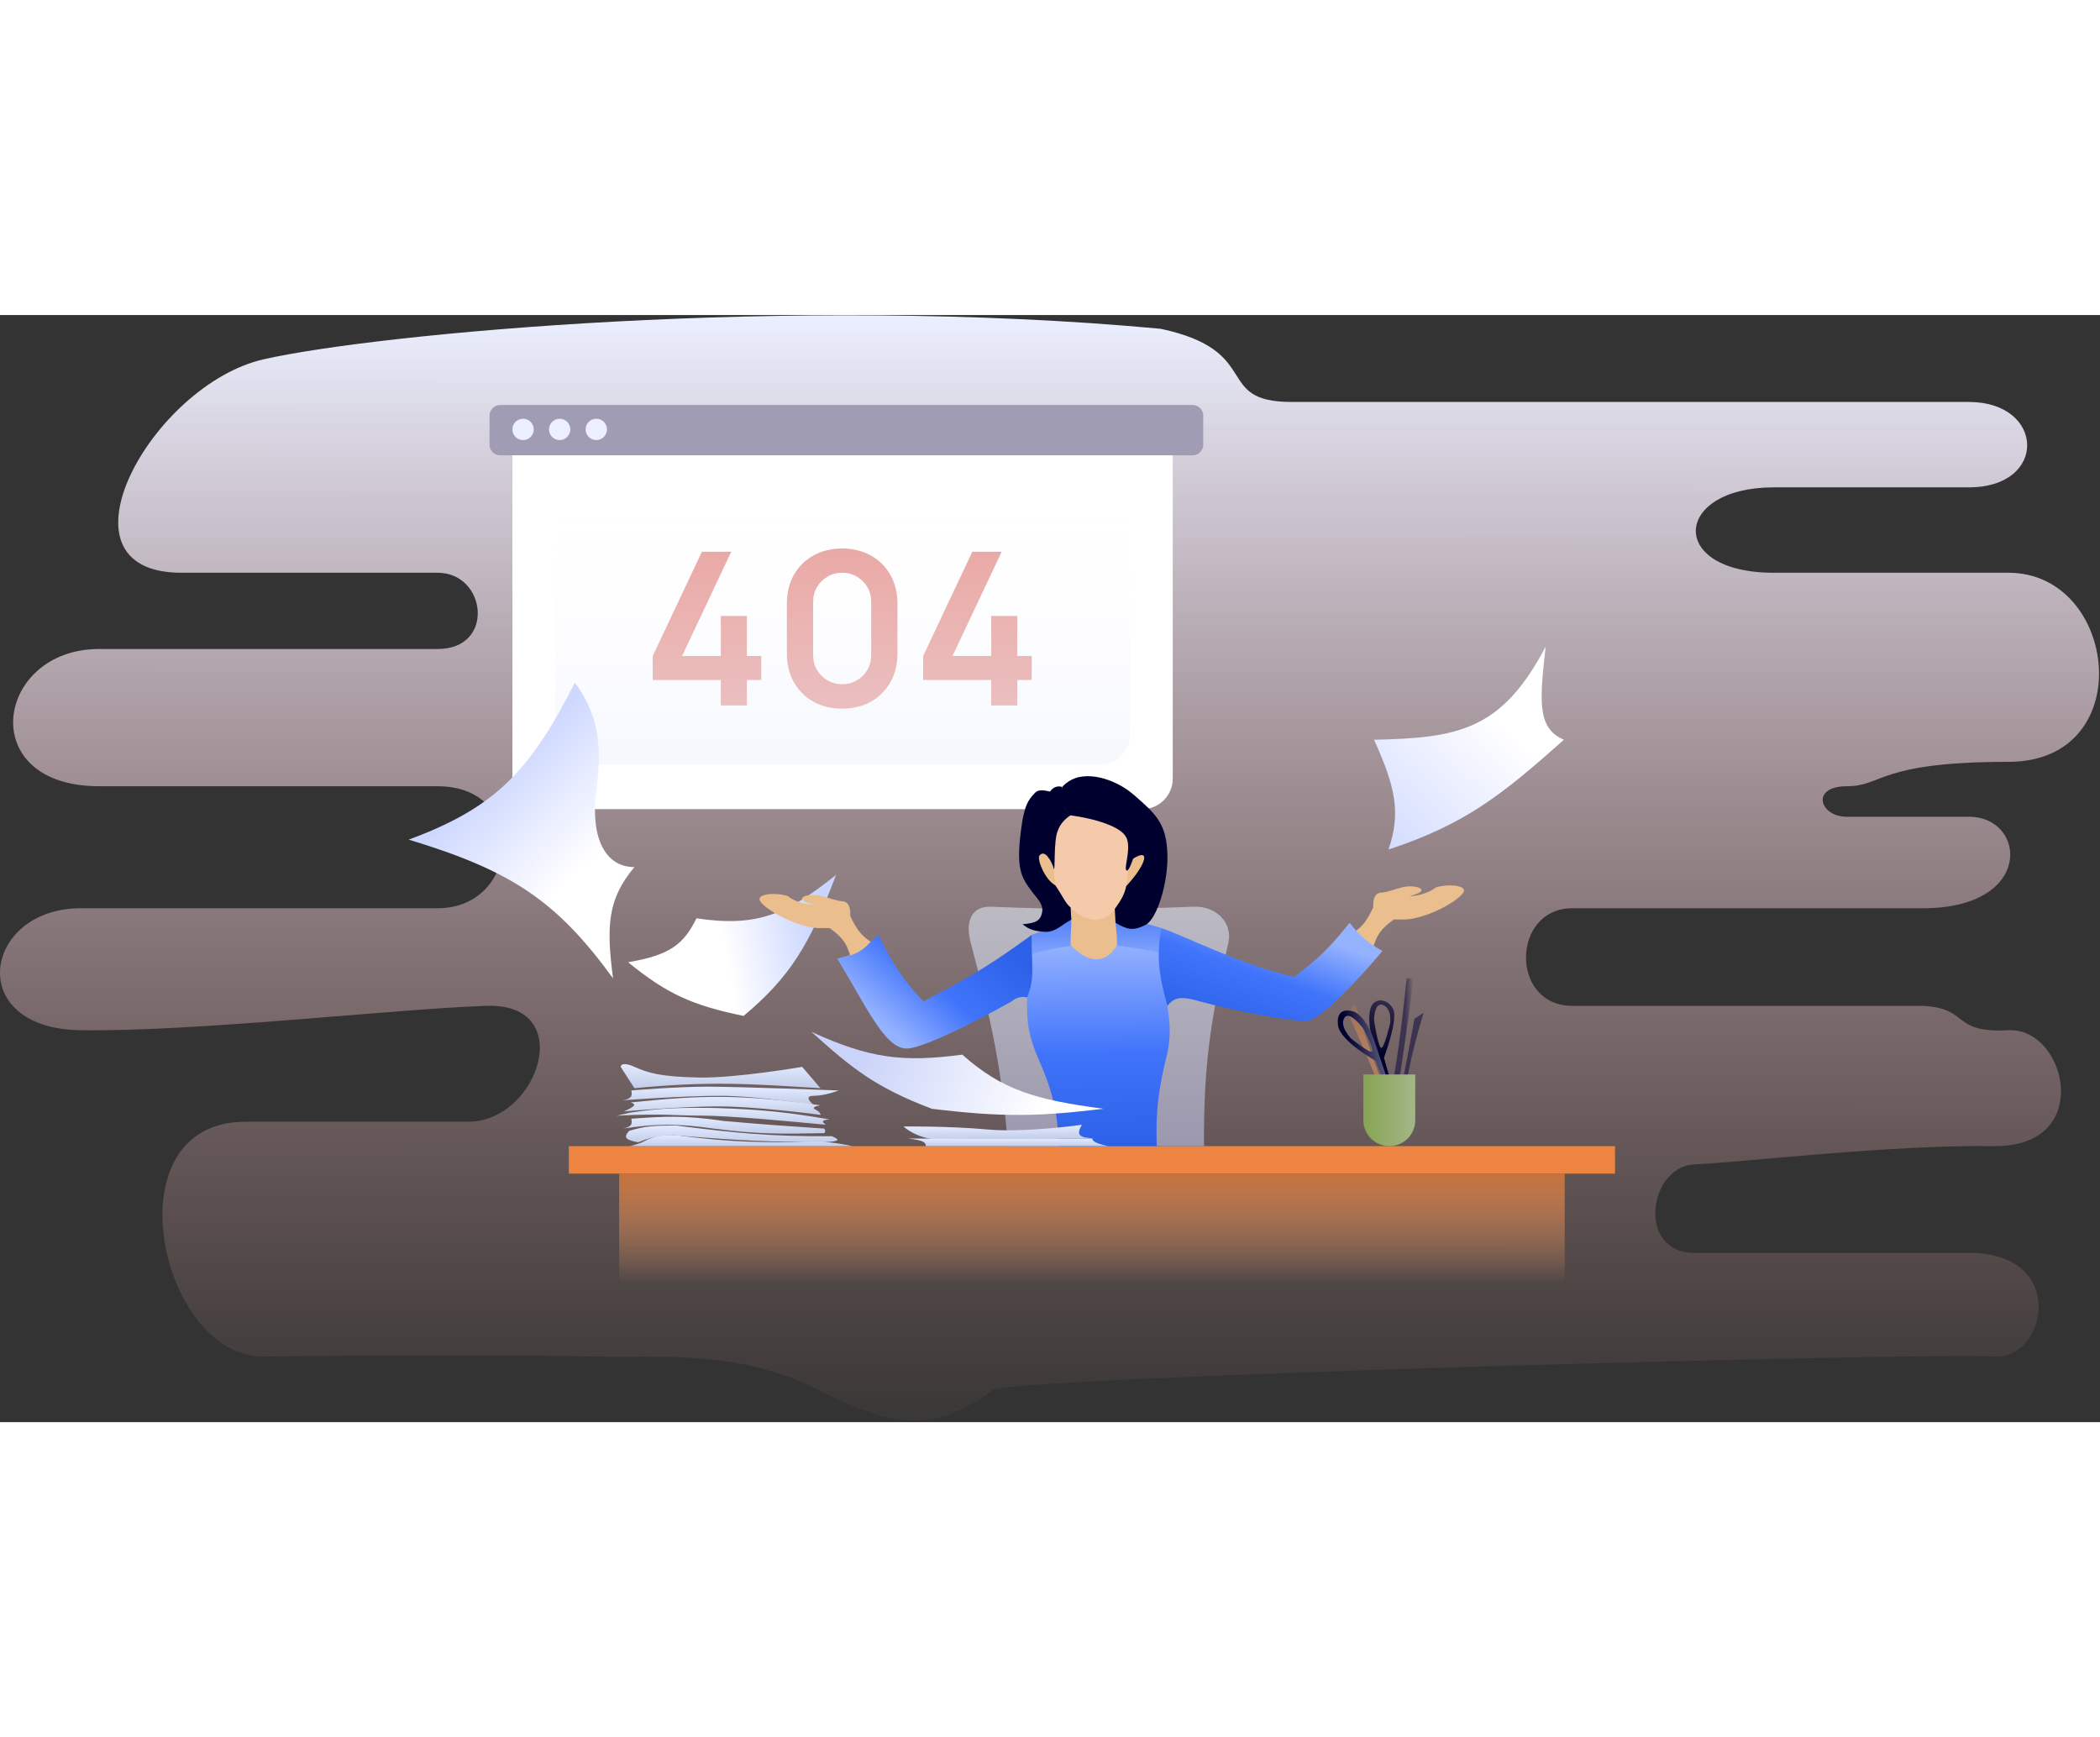 <svg width="579" height="479" viewBox="0 0 1377 726" fill="none" xmlns="http://www.w3.org/2000/svg">
<rect x="0" y="0" width="1377" height="726" fill="#333333" stroke="none"/>
<path d="M760.987 9C518.052 -13.568 246.578 12.31 172.987 29C99.395 45.69 30.987 169 118.987 169H286.987C318.987 169 324.987 219 286.987 219H64.987C-3.013 219 -17.013 309 64.987 309H286.987C346.987 309 340.987 389 286.987 389H52.987C-11.013 389 -24.013 468 52.987 469C129.987 470 258.987 455 318.987 453C378.987 451 352.987 529 306.987 529H160.987C70.987 529 104.987 684 172.987 683C240.987 682 350.987 682 390.987 683C430.987 684 484.389 678.073 536.987 705C589.585 731.927 614.394 731.414 650.987 705C660.062 696.243 1272.19 680.049 1306.99 683C1341.79 685.951 1356.99 615 1290.99 615H1110.99C1072.99 615 1080.99 558.263 1110.99 557C1140.99 555.738 1239.99 544 1306.99 545C1373.99 546 1354.99 467 1316.99 469C1278.99 471 1292.07 454.705 1260.99 453H1030.99C989.987 453 990.987 389 1030.99 389H1260.99C1333.99 389 1328.99 329 1290.99 329H1210.99C1192.99 329 1186.99 309 1210.99 309C1234.99 309 1230.99 293 1316.99 293C1402.99 293 1388.99 169 1316.99 169H1162.99C1092.99 169 1096.99 113 1162.99 113H1290.99C1342.99 113 1340.99 57 1290.99 57H846.987C794.987 57 829.135 23.512 760.987 9Z" fill="url(#paint0_linear_86_1460)"/>
<path d="M900.487 388.366C895.739 398.48 892.673 401.476 886.987 405.366C891.49 410.037 894.325 412.181 900.487 414.366C902.851 406.696 905.225 402.627 913.987 396.366H921.987C938.394 395.14 959.987 381.866 959.987 377.367C959.987 373.867 949.101 372.917 941.487 375.366C937.165 379.039 928.402 381.403 924.487 380.866C939.987 377.367 928.487 372.866 918.987 375.366C913.164 376.899 910.487 378.367 904.987 378.867C902.501 379.093 899.975 381.753 900.487 388.366Z" fill="#EBBE8E"/>
<path d="M335.987 81H768.987V304C768.987 315.046 760.033 324 748.987 324H355.987C344.941 324 335.987 315.046 335.987 304V81Z" fill="white"/>
<path d="M320.987 85V66C320.987 62.134 324.121 59 327.987 59H781.987C785.853 59 788.987 62.134 788.987 66V85C788.987 88.866 785.853 92 781.987 92H327.987C324.121 92 320.987 88.866 320.987 85Z" fill="#A09CB4"/>
<circle cx="342.987" cy="75" r="7" fill="#EBEFFF"/>
<circle cx="366.987" cy="75" r="7" fill="#EBEFFF"/>
<circle cx="390.987" cy="75" r="7" fill="#EBEFFF"/>
<path d="M472.647 256V239.34H427.987V223.59L460.257 155.2H479.507L447.237 223.59H472.647V197.34H489.727V223.59H499.177V239.34H489.727V256H472.647ZM552.223 258.1C545.083 258.1 538.783 256.583 533.323 253.55C527.863 250.47 523.593 246.2 520.513 240.74C517.479 235.28 515.963 228.98 515.963 221.84V189.36C515.963 182.22 517.479 175.92 520.513 170.46C523.593 165 527.863 160.753 533.323 157.72C538.783 154.64 545.083 153.1 552.223 153.1C559.363 153.1 565.639 154.64 571.053 157.72C576.513 160.753 580.783 165 583.863 170.46C586.943 175.92 588.483 182.22 588.483 189.36V221.84C588.483 228.98 586.943 235.28 583.863 240.74C580.783 246.2 576.513 250.47 571.053 253.55C565.639 256.583 559.363 258.1 552.223 258.1ZM552.223 242.07C555.769 242.07 558.989 241.23 561.883 239.55C564.776 237.823 567.063 235.537 568.743 232.69C570.423 229.797 571.263 226.577 571.263 223.03V188.1C571.263 184.507 570.423 181.287 568.743 178.44C567.063 175.547 564.776 173.26 561.883 171.58C558.989 169.853 555.769 168.99 552.223 168.99C548.676 168.99 545.456 169.853 542.563 171.58C539.669 173.26 537.383 175.547 535.703 178.44C534.023 181.287 533.183 184.507 533.183 188.1V223.03C533.183 226.577 534.023 229.797 535.703 232.69C537.383 235.537 539.669 237.823 542.563 239.55C545.456 241.23 548.676 242.07 552.223 242.07ZM649.971 256V239.34H605.311V223.59L637.581 155.2H656.831L624.561 223.59H649.971V197.34H667.051V223.59H676.501V239.34H667.051V256H649.971Z" fill="#E79F9B"/>
<rect x="363.987" y="109" width="377" height="186" rx="20" fill="url(#paint1_linear_86_1460)"/>
<rect x="372.987" y="545" width="686" height="18" fill="#ED8441"/>
<rect x="405.987" y="563" width="620" height="72" fill="url(#paint2_linear_86_1460)"/>
<path d="M456.687 395.62C448.204 412.848 439.181 419.68 411.874 424.413C437.402 445.25 454.111 452.728 487.593 459.611C518.328 433.85 530.983 412.661 548.26 367.06C515.659 393.321 496.005 401.47 456.687 395.62Z" fill="url(#paint3_linear_86_1460)"/>
<path d="M782.487 388C727.082 390.148 698.2 389.849 649.487 388C637.987 387.563 632.485 396.5 636.487 411.5C650.635 464.537 656.931 495.666 660.987 545H789.487C789.12 491.29 794.01 460.993 805.487 411.5C808.27 399.5 798.487 387.38 782.487 388Z" fill="url(#paint4_linear_86_1460)"/>
<path d="M765.487 484C759.13 508.481 757.774 524.472 758.487 545H693.987C693.985 525.57 690.899 510.287 680.987 488C674.419 472.779 673.118 463.857 673.487 447.5L676.487 406.5L703.987 396H732.987C744.487 398.5 747.487 397.5 761.487 402L765.487 453C767.449 466.419 767.521 473.253 765.487 484Z" fill="url(#paint5_linear_86_1460)"/>
<path d="M732.987 396C744.487 398.5 747.487 397.5 761.487 402L765.487 419C729.519 411.721 709.719 409.871 676.487 419V406.5L703.987 396H732.987Z" fill="url(#paint6_linear_86_1460)"/>
<path d="M786.487 450C774.516 446.493 770.035 447.28 765.487 453C759.531 431.622 758.379 420.371 761.487 402C775.487 406.5 815.083 426.755 848.487 434C866.628 420.664 873.459 412.735 884.987 398.5C892.41 408.08 897.262 411.777 906.487 417C906.487 417 867.987 463.5 855.987 463C843.987 462.5 814.908 457.747 786.487 450Z" fill="url(#paint7_linear_86_1460)"/>
<path d="M605.487 450C634.733 435.064 650.323 425.637 676.487 406.5C676.444 430.264 678.605 434.275 673.487 447.5C667.487 446 663.487 450 663.487 450C663.487 450 607.987 481.5 593.987 481C579.987 480.5 567.849 453.046 548.987 422C562.138 418.842 567.609 414.955 575.987 406.5C586.151 427.19 592.726 436.382 605.487 450Z" fill="url(#paint8_linear_86_1460)"/>
<path d="M557.487 394C562.235 404.113 565.301 407.11 570.987 411C566.484 415.671 563.649 417.815 557.487 420C555.123 412.329 552.749 408.261 543.987 402H535.987C519.58 400.774 497.987 387.5 497.987 383C497.987 379.5 508.873 378.551 516.487 381C520.809 384.672 529.572 387.037 533.487 386.5C517.987 383 529.487 378.5 538.987 381C544.809 382.532 547.487 384 552.987 384.5C555.473 384.726 557.998 387.386 557.487 394Z" fill="#EBBE8E"/>
<path d="M732.487 413C732.487 404 731.385 402.539 730.987 389.5C722.487 398.5 710.987 397 701.987 387.5C703.039 400.664 701.987 402.5 701.987 413C701.987 413 709.987 422.5 718.987 422.5C727.987 422.5 732.487 413 732.487 413Z" fill="#EBBE8E"/>
<path d="M738.987 375.5C736.487 381 730.487 396.5 717.987 396.5C705.487 396.5 694.987 381 691.987 375.5C688.987 370 687.487 353.5 687.487 348C687.487 342.5 692.487 318.5 714.487 319C736.487 319.5 742.987 343.5 742.987 346.5C742.987 349.5 741.487 370 738.987 375.5Z" fill="#F5CAAA"/>
<path d="M685.487 367.5C688.186 372 692.487 374.5 692.487 374.5C691.486 370.5 691.262 368.509 690.987 363C690.987 363 686.487 350.5 682.487 353.5C678.487 356.5 682.787 363.001 685.487 367.5Z" fill="#EBBE8E"/>
<path d="M743.487 369C741.607 371.5 738.487 374.5 738.487 374.5C740.085 367.593 739.212 364.509 739.487 359C739.487 359 747.987 352 749.987 354.5C751.987 357 745.367 366.5 743.487 369Z" fill="#EBBE8E"/>
<path d="M701.487 328C696.465 321.973 694.686 319.43 696.487 309.5C696.487 309.5 700.487 304.5 707.487 303C714.487 301.5 722.487 303 729.487 306C738.013 309.655 742.097 313.289 748.987 319.5C760.087 329.507 764.987 336.5 765.487 354C765.986 371.5 758.987 396 750.987 400C742.987 404 739.065 403.071 731.487 398.5L730.987 389.5L731.06 389.394C734.896 383.871 737.14 380.64 738.487 374.5C752.008 359.959 754.521 349.12 742.987 356.5C742.987 356.5 739.987 366 738.487 364C736.987 362 741.987 349.5 738.487 342.5C734.987 335.5 718.552 330.301 701.487 328Z" fill="#00002E"/>
<path d="M688.487 312.5C690.83 309.083 694.148 308.619 696.487 309.5C696.225 319.654 696.517 322.646 701.987 328C698.537 330.32 695.177 333.464 693.487 338.5C690.786 344.758 691.987 366.5 690.987 363C689.987 359.5 685.487 349.5 681.487 354.5C679.987 357.5 685.474 370.593 691.987 374C697.341 381.759 698.461 385.587 701.987 388.5L702.487 396.5C695.612 400.125 692.717 404.241 685.987 404.5C678.553 404.103 675.032 403.157 670.487 399.5C678.886 398.72 682.711 397.549 683.487 390.5C683.722 385.731 679.487 381.893 676.987 378.5C669.734 368.656 665.285 363.844 670.487 331C672.278 322.284 673.465 318.478 678.987 313C681.003 311 685.252 311.661 688.487 312.5Z" fill="#00002E"/>
<path d="M415.987 493C406.987 489 406.987 493 406.987 493L415.987 507C466.533 502.164 492.022 504.202 537.987 507L525.987 493C525.987 493 482.987 500.5 457.987 500C432.987 499.5 424.987 497 415.987 493Z" fill="url(#paint9_linear_86_1460)"/>
<path d="M407.524 514.997C407.499 514.999 407.487 515 407.487 515C407.487 515 407.499 514.999 407.524 514.997C408.006 514.959 413.067 514.498 413.987 512C414.459 510.717 413.987 508.5 413.987 508.5C413.987 508.5 442.987 506 463.987 506C484.987 506 549.987 508.5 549.987 508.5C549.987 508.5 540.987 512 533.487 512C525.987 512 533.487 518 533.487 518C533.487 518 496.987 512 471.987 512C447.43 512 408.883 514.895 407.524 514.997Z" fill="url(#paint10_linear_86_1460)"/>
<path d="M538.043 518.243C485.627 510.764 459.052 511.584 413.518 516.371C417.44 517.588 416.694 518.829 409.077 522.235C409.077 522.235 443.548 519.2 469.047 518.942C494.546 518.684 538.107 524.509 538.107 524.509C538.107 524.509 538.089 522.719 534.571 520.964C531.053 519.209 538.043 518.243 538.043 518.243Z" fill="url(#paint11_linear_86_1460)"/>
<path d="M413.487 523L404.487 525C435.954 523.523 441.487 525 459.987 525C478.487 525 520.26 528.926 541.487 531C538.488 528.703 538.893 527.922 543.987 527.5C516.211 522.743 499.97 521.028 469.487 520C446.062 519.639 433.491 520.001 413.487 523Z" fill="url(#paint12_linear_86_1460)"/>
<path d="M467.987 533.5C443.747 530.113 430.729 530.216 408.487 533.5C408.487 533.5 413.104 532.782 413.987 530.5C414.48 529.225 413.987 527 413.987 527C435.906 525.548 448.107 524.625 474.487 528.5C502.905 531.022 516.084 531.843 540.487 533.5C541.281 534.834 541.368 535.5 540.487 536.5C512.45 537.069 496.712 537.256 467.987 533.5Z" fill="url(#paint13_linear_86_1460)"/>
<path d="M412.487 535C409.025 539.016 409.406 540.834 418.487 542.5C430.409 537.736 437.354 537.25 449.987 538.5C484.802 541.304 504.386 542.291 539.487 542.5C551.907 541.859 550.463 540.731 545.487 538.5C504.459 538.704 482.433 536.418 443.487 531.5C430.283 531.432 423.109 531.699 412.487 535Z" fill="url(#paint14_linear_86_1460)"/>
<path d="M422.987 541.5C420.158 543.045 417.743 543.774 412.987 545H558.987C545.876 542.193 537.393 541.514 519.487 542.5C490.549 542.438 474.203 541.798 444.487 538C434.168 537.417 429.551 538.256 422.987 541.5Z" fill="url(#paint15_linear_86_1460)"/>
<path d="M647.468 534.077C622.945 531.811 592.447 532.102 592.447 532.102C592.447 532.102 601.532 541.016 618.032 540.858L718.527 539.898C708.072 539.637 705.185 538.103 709.441 530.985C709.441 530.985 671.991 536.343 647.468 534.077Z" fill="url(#paint16_linear_86_1460)"/>
<path d="M595.487 540C603.793 541.058 607.233 541.937 606.987 545H726.487C719.795 543.382 716.802 542.378 715.987 540C669.552 540.311 643.269 540.363 595.487 540Z" fill="url(#paint17_linear_86_1460)"/>
<path d="M610.987 520.5C657.789 526.235 682.065 525.524 723.487 520.5C678.96 514.6 657.184 508.272 630.987 485C592.229 490.098 570.535 487.683 531.987 470C558.164 493.498 573.378 506.238 610.987 520.5Z" fill="url(#paint18_linear_86_1460)"/>
<path d="M1025.49 278.5C984.383 315.067 960.601 333.935 910.487 350.5C918.473 326.523 915.36 310.388 900.987 278.5C955.653 277.291 984.468 272.757 1013.49 217.5C1009.81 251.505 1007.36 271.048 1025.49 278.5Z" fill="url(#paint19_linear_86_1460)"/>
<path d="M415.987 362C398.528 382.953 397.428 400.174 401.987 435C364.606 383.519 334.676 364.23 267.987 344C323.965 323.32 347.224 299.876 376.987 241C392.424 262.507 394.987 281.5 390.987 312.5C386.987 343.5 397.427 362.153 415.987 362Z" fill="url(#paint20_linear_86_1460)"/>
<path d="M926.987 435H922.371C917.575 479.634 914.392 502.4 906.987 535.261L911.089 538C918.639 497.763 921.493 475.218 926.987 435Z" fill="url(#paint21_linear_86_1460)" fill-opacity="0.5"/>
<path d="M888.487 451.5L883.987 458C898.248 489.817 905.597 507.495 916.487 538.5L919.487 533.5C906.947 507.212 900.223 488.39 888.487 451.5Z" fill="url(#paint22_linear_86_1460)"/>
<path fill-rule="evenodd" clip-rule="evenodd" d="M897.987 464.5C897.987 464.5 896.987 456 899.987 452C902.987 448 909.876 448.5 913.487 455C917.098 461.5 907.487 487 907.487 487C915.259 514.185 917.113 522 918.487 531.5L899.987 474.5C899.987 474.5 897.987 468.5 897.987 464.5ZM905.486 480.5C907.486 482 911.487 464.5 911.487 464.5C911.487 464.5 912.987 455 906.987 452.5C900.987 450 900.987 462.5 900.987 462.5C900.987 462.5 903.486 479 905.486 480.5Z" fill="url(#paint23_linear_86_1460)"/>
<path fill-rule="evenodd" clip-rule="evenodd" d="M896.374 465.46C896.374 465.46 892.105 458.042 887.311 456.622C882.517 455.202 876.015 455.674 877.372 465.88C878.729 476.086 902.174 489.185 902.174 489.185C912.155 515.639 915.33 523.017 919.895 531.46L900.735 474.679C900.735 474.679 898.761 468.671 896.374 465.46ZM899.901 482.775C899.191 485.172 885.987 474.5 885.987 474.5C885.987 474.5 878.163 466.586 881.487 461C884.811 455.414 893.987 468 893.987 468C893.987 468 900.612 480.378 899.901 482.775Z" fill="url(#paint24_linear_86_1460)"/>
<path d="M918.487 536.5H913.487L927.487 461.5L933.487 457.5C924.692 486.886 921.101 504.022 918.487 536.5Z" fill="#000038" fill-opacity="0.5"/>
<path d="M893.987 498H927.987V528C927.987 537.389 920.376 545 910.987 545C901.598 545 893.987 537.389 893.987 528V498Z" fill="url(#paint25_linear_86_1460)"/>
<defs>
<linearGradient id="paint0_linear_86_1460" x1="688.177" y1="0.172" x2="688.059" y2="753.4" gradientUnits="userSpaceOnUse">
<stop stop-color="#EBEFFF"/>
<stop offset="1" stop-color="#E59E9B" stop-opacity="0"/>
</linearGradient>
<linearGradient id="paint1_linear_86_1460" x1="552.487" y1="109" x2="552.487" y2="295" gradientUnits="userSpaceOnUse">
<stop stop-color="white" stop-opacity="0"/>
<stop offset="1" stop-color="#ECEFFD" stop-opacity="0.47"/>
</linearGradient>
<linearGradient id="paint2_linear_86_1460" x1="715.987" y1="563" x2="715.987" y2="635" gradientUnits="userSpaceOnUse">
<stop stop-color="#C6733E"/>
<stop offset="1" stop-color="#F7A26C" stop-opacity="0"/>
</linearGradient>
<linearGradient id="paint3_linear_86_1460" x1="536.099" y1="395.592" x2="391.451" y2="422.087" gradientUnits="userSpaceOnUse">
<stop stop-color="#C9D4FF"/>
<stop offset="0.432" stop-color="white"/>
</linearGradient>
<linearGradient id="paint4_linear_86_1460" x1="720.987" y1="289" x2="720.859" y2="543" gradientUnits="userSpaceOnUse">
<stop stop-color="#D0D0D0"/>
<stop offset="1" stop-color="#9C98AE"/>
</linearGradient>
<linearGradient id="paint5_linear_86_1460" x1="719.987" y1="545" x2="718.379" y2="412.019" gradientUnits="userSpaceOnUse">
<stop stop-color="#2C60E7"/>
<stop offset="0.459" stop-color="#4074FB"/>
<stop offset="1" stop-color="#95B2FF"/>
</linearGradient>
<linearGradient id="paint6_linear_86_1460" x1="720.987" y1="396" x2="721.337" y2="424.996" gradientUnits="userSpaceOnUse">
<stop stop-color="#5481F7"/>
<stop offset="1" stop-color="#8CACFF"/>
</linearGradient>
<linearGradient id="paint7_linear_86_1460" x1="759.812" y1="454.025" x2="785.453" y2="380.641" gradientUnits="userSpaceOnUse">
<stop stop-color="#2C60E7"/>
<stop offset="0.547" stop-color="#4074FB"/>
<stop offset="1" stop-color="#95B2FF"/>
</linearGradient>
<linearGradient id="paint8_linear_86_1460" x1="676.987" y1="428" x2="615.001" y2="497.38" gradientUnits="userSpaceOnUse">
<stop stop-color="#2C60E7"/>
<stop offset="0.547" stop-color="#4074FB"/>
<stop offset="1" stop-color="#95B2FF"/>
</linearGradient>
<linearGradient id="paint9_linear_86_1460" x1="472.487" y1="491.222" x2="472.487" y2="507" gradientUnits="userSpaceOnUse">
<stop stop-color="#E2EBFF"/>
<stop offset="1" stop-color="#C3CDE8"/>
</linearGradient>
<linearGradient id="paint10_linear_86_1460" x1="478.737" y1="506" x2="478.737" y2="518" gradientUnits="userSpaceOnUse">
<stop stop-color="#E2EBFF"/>
<stop offset="1" stop-color="#C3CDE8"/>
</linearGradient>
<linearGradient id="paint11_linear_86_1460" x1="473.484" y1="512.653" x2="473.61" y2="525.162" gradientUnits="userSpaceOnUse">
<stop stop-color="#E2EBFF"/>
<stop offset="1" stop-color="#C3CDE8"/>
</linearGradient>
<linearGradient id="paint12_linear_86_1460" x1="474.237" y1="519.885" x2="474.237" y2="531" gradientUnits="userSpaceOnUse">
<stop stop-color="#E2EBFF"/>
<stop offset="1" stop-color="#C3CDE8"/>
</linearGradient>
<linearGradient id="paint13_linear_86_1460" x1="474.801" y1="525.746" x2="474.801" y2="536.813" gradientUnits="userSpaceOnUse">
<stop stop-color="#E2EBFF"/>
<stop offset="1" stop-color="#C3CDE8"/>
</linearGradient>
<linearGradient id="paint14_linear_86_1460" x1="479.797" y1="531.491" x2="479.797" y2="542.5" gradientUnits="userSpaceOnUse">
<stop stop-color="#E2EBFF"/>
<stop offset="1" stop-color="#C3CDE8"/>
</linearGradient>
<linearGradient id="paint15_linear_86_1460" x1="485.987" y1="537.828" x2="485.987" y2="545" gradientUnits="userSpaceOnUse">
<stop stop-color="#E2EBFF"/>
<stop offset="1" stop-color="#C3CDE8"/>
</linearGradient>
<linearGradient id="paint16_linear_86_1460" x1="655.444" y1="531.5" x2="655.53" y2="540.5" gradientUnits="userSpaceOnUse">
<stop stop-color="#E2EBFF"/>
<stop offset="1" stop-color="#C3CDE8"/>
</linearGradient>
<linearGradient id="paint17_linear_86_1460" x1="660.987" y1="540" x2="660.987" y2="545" gradientUnits="userSpaceOnUse">
<stop stop-color="#E2EBFF"/>
<stop offset="1" stop-color="#C3CDE8"/>
</linearGradient>
<linearGradient id="paint18_linear_86_1460" x1="562.987" y1="486.5" x2="682.987" y2="525" gradientUnits="userSpaceOnUse">
<stop stop-color="#CAD3F9"/>
<stop offset="1" stop-color="white"/>
</linearGradient>
<linearGradient id="paint19_linear_86_1460" x1="910.987" y1="350" x2="984.987" y2="269" gradientUnits="userSpaceOnUse">
<stop stop-color="#D3DCFF"/>
<stop offset="1" stop-color="white"/>
</linearGradient>
<linearGradient id="paint20_linear_86_1460" x1="318.987" y1="303" x2="415.987" y2="405" gradientUnits="userSpaceOnUse">
<stop stop-color="#CDD7FF"/>
<stop offset="0.615" stop-color="white"/>
</linearGradient>
<linearGradient id="paint21_linear_86_1460" x1="921.487" y1="436.5" x2="926.987" y2="436.5" gradientUnits="userSpaceOnUse">
<stop stop-color="#000038"/>
<stop offset="1" stop-color="#000038" stop-opacity="0"/>
</linearGradient>
<linearGradient id="paint22_linear_86_1460" x1="895.987" y1="479" x2="890.987" y2="445" gradientUnits="userSpaceOnUse">
<stop stop-color="#B07E5E"/>
<stop offset="1" stop-color="#F08541" stop-opacity="0"/>
</linearGradient>
<linearGradient id="paint23_linear_86_1460" x1="901.987" y1="485.5" x2="910.487" y2="452" gradientUnits="userSpaceOnUse">
<stop stop-color="#00002E"/>
<stop offset="1" stop-color="#00002E" stop-opacity="0.62"/>
</linearGradient>
<linearGradient id="paint24_linear_86_1460" x1="883.987" y1="476.5" x2="923.987" y2="468.5" gradientUnits="userSpaceOnUse">
<stop stop-color="#00002E"/>
<stop offset="1" stop-color="#AFAFC5"/>
</linearGradient>
<linearGradient id="paint25_linear_86_1460" x1="893.987" y1="498" x2="927.987" y2="498" gradientUnits="userSpaceOnUse">
<stop stop-color="#86A553"/>
<stop offset="1" stop-color="#A5B689"/>
</linearGradient>
</defs>
</svg>
